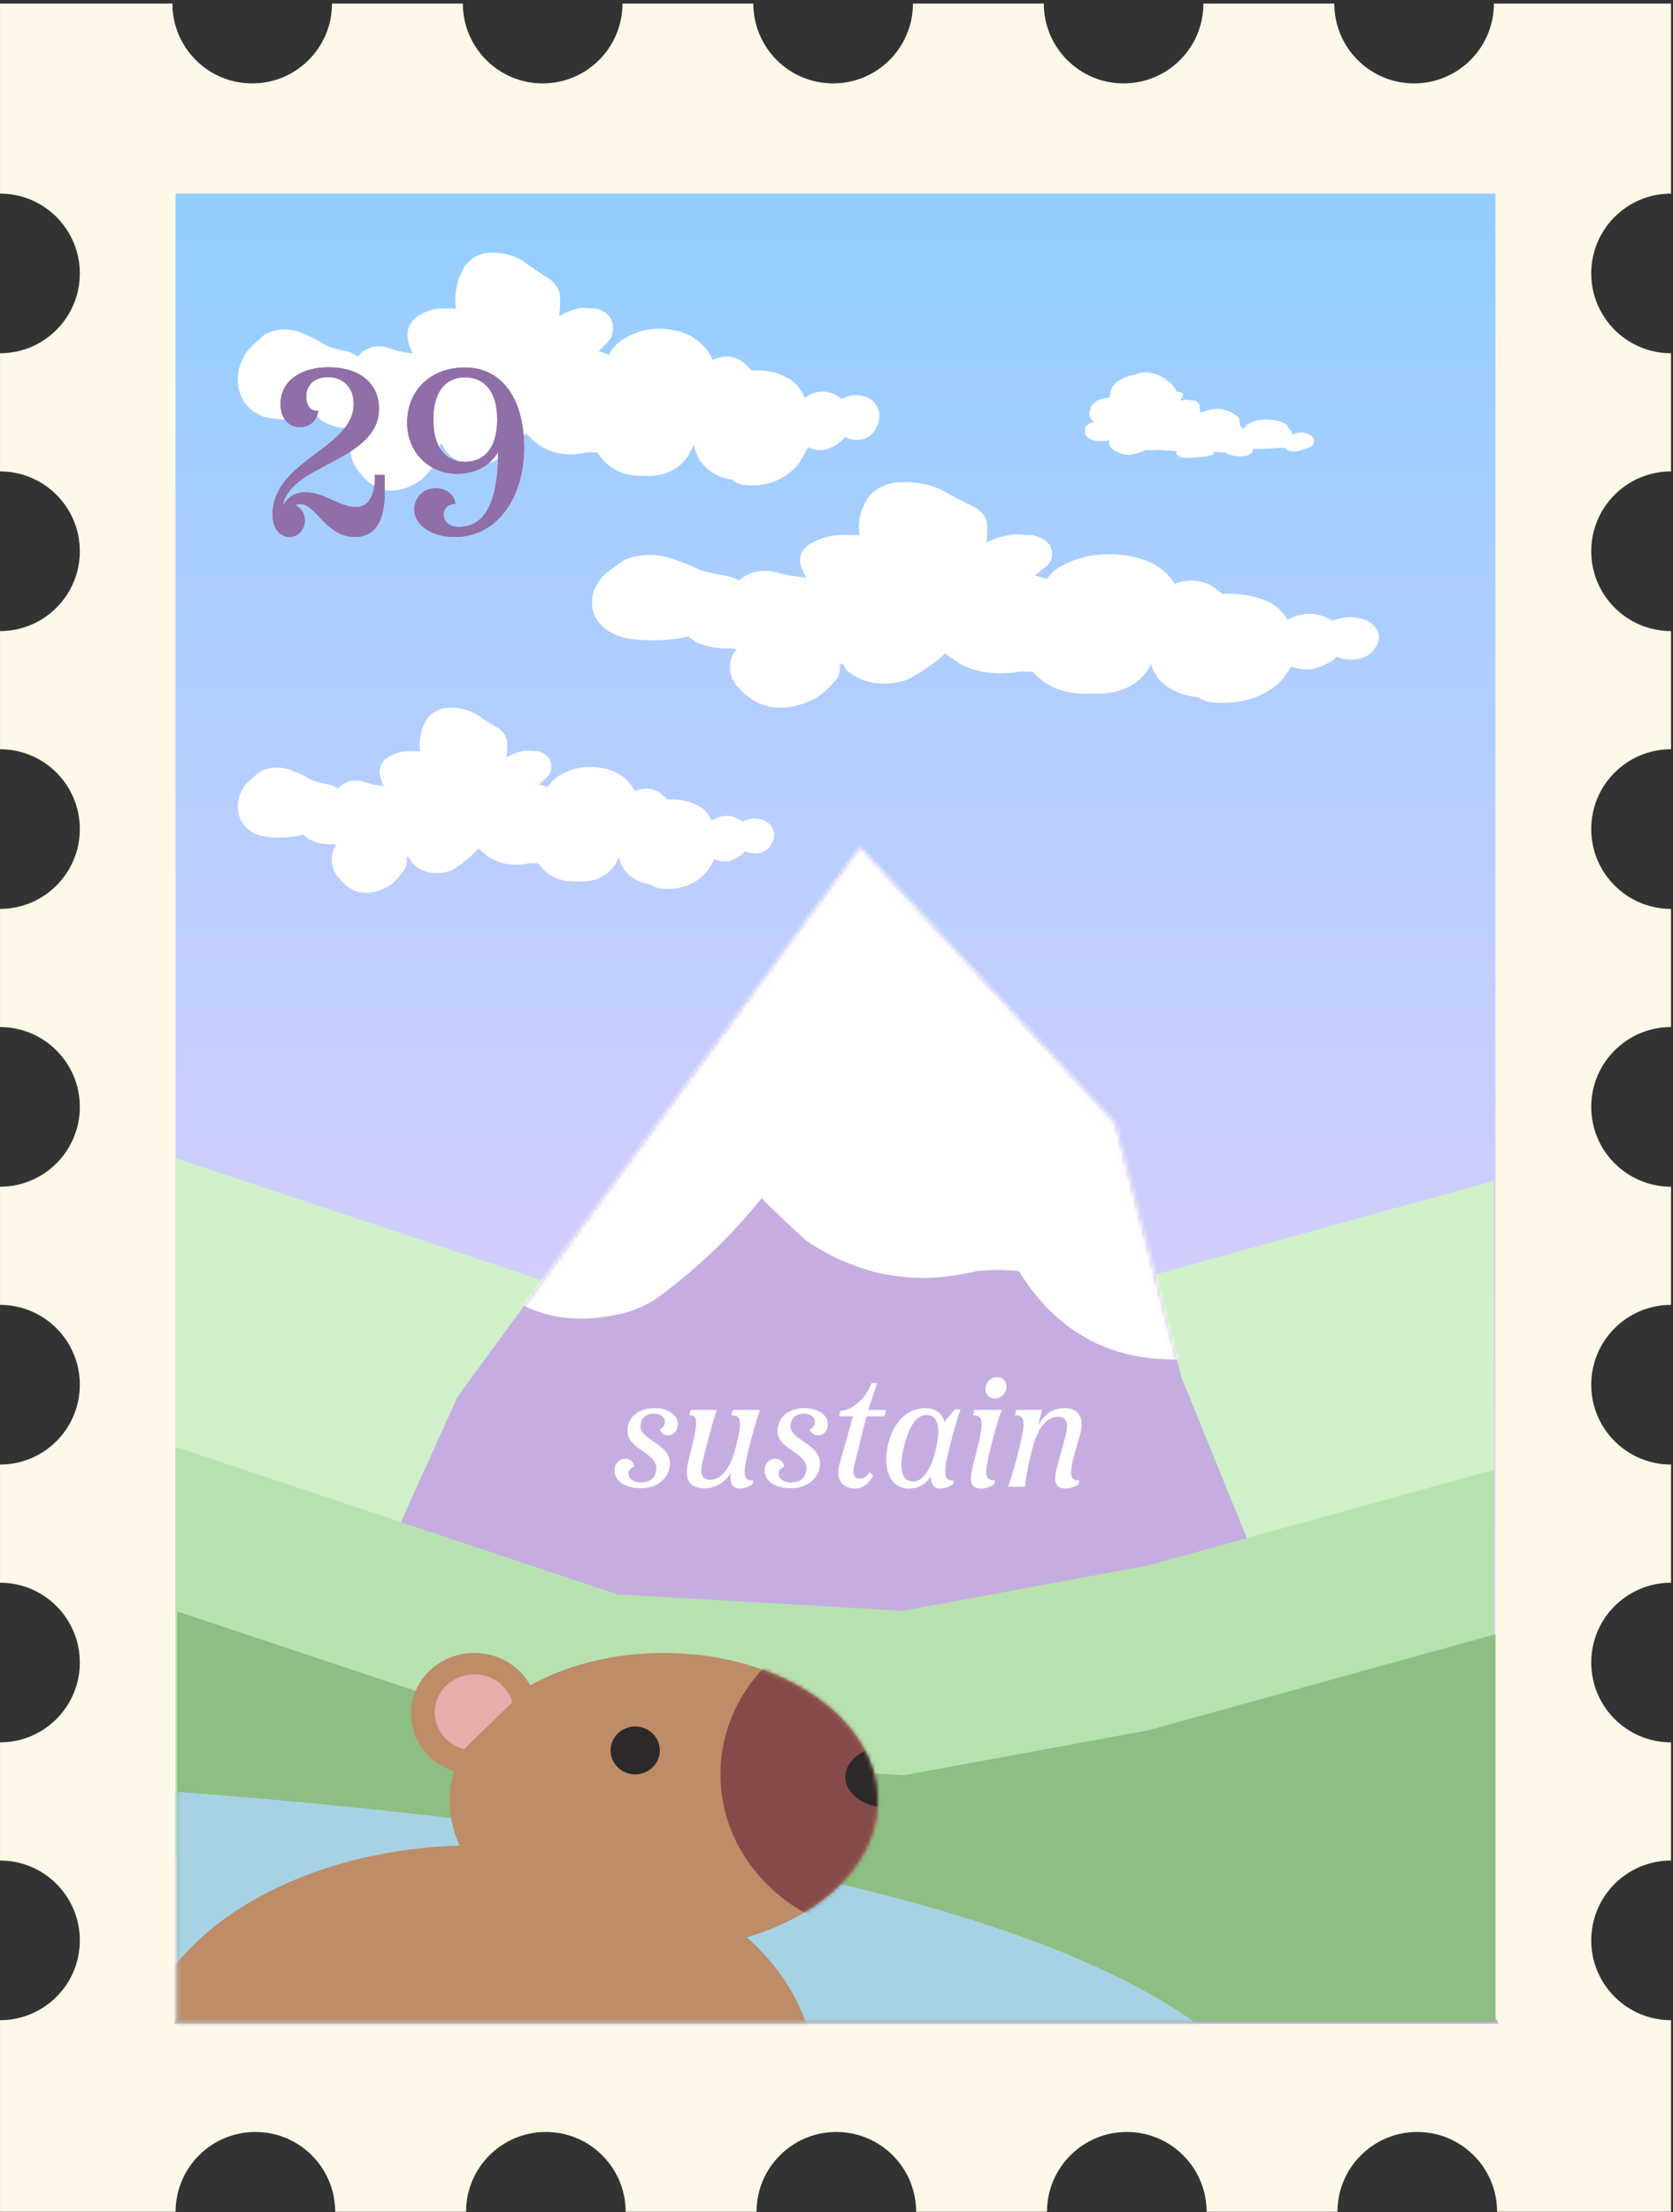<svg width="429" height="567" viewBox="0 0 429 567" fill="none" xmlns="http://www.w3.org/2000/svg">
<rect x="0" y="0" width="429" height="567" fill="#333333" stroke="none"/>
<path fill-rule="evenodd" clip-rule="evenodd" d="M362.606 21.379C373.908 21.379 383.069 12.217 383.069 0.916L428.496 0.916L428.496 49.617C417.195 49.617 408.033 58.779 408.033 70.08C408.033 81.381 417.195 90.543 428.496 90.543L428.496 120.828C417.195 120.828 408.033 129.989 408.033 141.29C408.033 152.592 417.195 161.753 428.496 161.753V192.038C417.195 192.038 408.033 201.199 408.033 212.501C408.033 223.802 417.195 232.963 428.496 232.963V263.248C417.195 263.248 408.033 272.41 408.033 283.711C408.033 295.012 417.195 304.174 428.496 304.174L428.496 334.458C417.195 334.458 408.033 343.62 408.033 354.921C408.033 366.222 417.195 375.384 428.496 375.384L428.496 405.669C417.195 405.669 408.033 414.83 408.033 426.131C408.033 437.433 417.195 446.594 428.496 446.594V476.879C417.195 476.879 408.033 486.04 408.033 497.342C408.033 508.643 417.195 517.804 428.496 517.804L428.496 566.915L383.888 566.915C383.888 555.614 374.726 546.452 363.425 546.452C352.123 546.452 342.962 555.614 342.962 566.915H309.403C309.403 555.614 300.242 546.452 288.94 546.452C277.639 546.452 268.478 555.614 268.478 566.915L234.919 566.915C234.919 555.614 225.757 546.452 214.456 546.452C203.155 546.452 193.993 555.614 193.993 566.915H160.435C160.435 555.614 151.273 546.452 139.972 546.452C128.671 546.452 119.509 555.614 119.509 566.915H85.95C85.95 555.614 76.789 546.452 65.488 546.452C54.186 546.452 45.025 555.614 45.025 566.915L0.007 566.915L0.007 517.804C11.308 517.804 20.47 508.643 20.47 497.342C20.47 486.04 11.308 476.879 0.007 476.879L0.007 446.594C11.308 446.594 20.47 437.433 20.47 426.131C20.47 414.83 11.308 405.669 0.007 405.669L0.007 375.384C11.308 375.384 20.47 366.222 20.47 354.921C20.47 343.62 11.308 334.458 0.007 334.458L0.007 304.174C11.308 304.174 20.47 295.012 20.47 283.711C20.47 272.41 11.308 263.248 0.007 263.248L0.007 232.963C11.308 232.963 20.47 223.802 20.47 212.501C20.47 201.199 11.308 192.038 0.007 192.038L0.007 161.753C11.308 161.753 20.47 152.592 20.47 141.29C20.47 129.989 11.308 120.828 0.007 120.828L0.007 90.543C11.308 90.543 20.47 81.381 20.47 70.08C20.47 58.779 11.308 49.617 0.007 49.617L0.007 0.916L44.206 0.916C44.206 12.217 53.368 21.379 64.669 21.379C75.971 21.379 85.132 12.217 85.132 0.916L118.691 0.916C118.691 12.217 127.852 21.379 139.153 21.379C150.455 21.379 159.616 12.217 159.616 0.916L193.175 0.916C193.175 12.217 202.337 21.379 213.638 21.379C224.939 21.379 234.101 12.217 234.101 0.916L267.659 0.916C267.659 12.217 276.821 21.379 288.122 21.379C299.423 21.379 308.585 12.217 308.585 0.916L342.144 0.916C342.144 12.217 351.305 21.379 362.606 21.379Z" fill="#FDF8E7"/>
<rect width="338.453" height="468.596" transform="matrix(1 0 0 -1 45.025 518.214)" fill="url(#paint0_linear_502_45)"/>
<path opacity="0.996" fill-rule="evenodd" clip-rule="evenodd" d="M124.206 64.908C127.666 64.448 130.905 65.059 133.922 66.746C136.22 68.472 138.599 70.09 141.057 71.599C142.373 72.605 143.208 73.905 143.561 75.496C143.686 77.372 143.636 79.235 143.41 81.084C145.204 79.957 147.152 79.222 149.254 78.878C150.519 78.969 151.783 79.043 153.049 79.099C156.22 80.044 157.562 82.128 157.072 85.348C156.966 86 156.714 86.588 156.313 87.113C155.432 88.113 154.496 89.069 153.505 89.981C154.393 90.3 155.278 90.619 156.161 90.936C156.861 89.473 157.898 88.273 159.273 87.334C163.153 84.679 167.455 83.748 172.177 84.54C177.136 85.301 180.678 87.875 182.803 92.26C185.288 91.016 187.717 91.089 190.089 92.48C191.043 93.255 191.954 94.089 192.822 94.98C196.511 94.685 199.901 95.519 202.993 97.48C204.535 98.682 205.649 100.177 206.333 101.965C209.564 99.733 212.728 99.83 215.82 102.259C218.399 100.864 220.954 100.937 223.486 102.48C225.452 104.239 225.984 106.371 225.08 108.877C223.688 112.137 221.234 113.338 217.718 112.48C217.375 112.325 217.045 112.155 216.731 111.965C215.36 113.571 213.665 114.674 211.646 115.274C210.058 115.516 208.566 115.296 207.167 114.612C206.43 116.188 205.569 117.709 204.587 119.171C200.821 123.291 196.09 124.982 190.393 124.244C189.356 124.037 188.445 123.595 187.661 122.92C184.257 122.437 181.55 120.844 179.539 118.141C178.774 116.849 178.217 115.477 177.869 114.024C175.61 119.69 171.336 122.337 165.042 121.965C159.889 122.19 155.943 120.204 153.201 116.009C152.188 115.91 151.177 115.91 150.165 116.009C145.811 117.028 141.764 116.341 138.021 113.95C136.935 113.021 135.872 112.065 134.833 111.083C132.624 113.688 130.093 115.968 127.242 117.921C126.396 118.428 125.485 118.772 124.51 118.95C120.49 119.776 117.125 118.722 114.415 115.788C114.053 115.227 113.749 114.638 113.504 114.024C113.298 113.894 113.071 113.846 112.821 113.877C112.904 115.08 112.778 116.256 112.441 117.406C111.263 119.513 109.77 121.4 107.963 123.067C101.183 127.513 95.592 126.41 91.189 119.759C89.96 117.6 89.555 115.297 89.974 112.847C90.178 111.791 90.608 110.836 91.265 109.98C90.917 109.859 90.563 109.761 90.202 109.686C87.465 109.881 84.935 109.293 82.612 107.921C82.125 107.424 81.619 106.959 81.094 106.524C76.72 107.722 72.317 107.845 67.887 106.892C64.163 105.589 61.911 103.064 61.132 99.318C60.615 95.73 61.475 92.495 63.712 89.613C65.058 88.26 66.449 86.962 67.887 85.716C70.767 84.266 73.752 84.07 76.843 85.128C79.204 86.026 81.43 87.153 83.523 88.51C85.383 89.253 87.306 89.792 89.291 90.128C90.168 90.429 90.978 90.847 91.72 91.377C93.764 89.006 96.345 88.247 99.462 89.098C101.521 89.895 103.647 90.385 105.838 90.569C102.988 85.013 104.607 81.288 110.696 79.393C112.758 78.999 114.832 78.925 116.92 79.172C116.43 75.299 117.164 71.671 119.121 68.29C120.402 66.556 122.097 65.428 124.206 64.908Z" fill="white"/>
<path opacity="0.996" fill-rule="evenodd" clip-rule="evenodd" d="M113.827 181.513C116.719 181.154 119.426 181.631 121.947 182.944C123.868 184.288 125.857 185.547 127.911 186.722C129.011 187.505 129.709 188.517 130.004 189.755C130.108 191.216 130.066 192.667 129.877 194.106C131.377 193.229 133.005 192.656 134.762 192.389C135.819 192.46 136.876 192.517 137.934 192.56C140.585 193.296 141.707 194.919 141.297 197.426C141.208 197.933 140.997 198.391 140.662 198.8C139.926 199.578 139.144 200.322 138.315 201.032C139.057 201.281 139.797 201.529 140.535 201.776C141.12 200.637 141.987 199.703 143.137 198.971C146.38 196.905 149.975 196.18 153.921 196.796C158.067 197.389 161.027 199.393 162.803 202.807C164.88 201.838 166.91 201.895 168.893 202.978C169.69 203.582 170.452 204.231 171.177 204.925C174.261 204.695 177.094 205.344 179.678 206.871C180.967 207.806 181.899 208.971 182.47 210.363C185.171 208.625 187.815 208.7 190.4 210.592C192.556 209.505 194.691 209.562 196.807 210.763C198.45 212.133 198.895 213.793 198.14 215.743C196.976 218.282 194.924 219.217 191.986 218.548C191.699 218.428 191.424 218.295 191.161 218.148C190.015 219.398 188.598 220.256 186.911 220.723C185.583 220.912 184.336 220.741 183.168 220.208C182.551 221.436 181.832 222.619 181.011 223.757C177.863 226.965 173.909 228.282 169.147 227.707C168.281 227.546 167.519 227.202 166.863 226.677C164.019 226.3 161.756 225.06 160.075 222.956C159.436 221.95 158.97 220.881 158.679 219.75C156.791 224.161 153.219 226.222 147.958 225.933C143.652 226.108 140.353 224.562 138.061 221.296C137.215 221.219 136.37 221.219 135.524 221.296C131.885 222.089 128.502 221.555 125.373 219.693C124.466 218.97 123.578 218.225 122.709 217.461C120.862 219.489 118.747 221.264 116.365 222.784C115.657 223.179 114.896 223.447 114.081 223.586C110.721 224.229 107.908 223.408 105.643 221.124C105.341 220.687 105.087 220.229 104.882 219.75C104.71 219.65 104.519 219.612 104.311 219.636C104.381 220.572 104.275 221.488 103.994 222.383C103.009 224.024 101.761 225.493 100.251 226.791C94.584 230.252 89.91 229.393 86.23 224.215C85.203 222.535 84.864 220.742 85.215 218.834C85.385 218.012 85.745 217.268 86.294 216.602C86.003 216.508 85.707 216.431 85.406 216.373C83.117 216.525 81.003 216.067 79.061 214.999C78.654 214.612 78.231 214.251 77.793 213.912C74.137 214.845 70.457 214.94 66.754 214.198C63.641 213.184 61.759 211.218 61.108 208.302C60.676 205.509 61.395 202.99 63.265 200.746C64.389 199.693 65.552 198.682 66.754 197.712C69.161 196.583 71.656 196.431 74.24 197.254C76.213 197.954 78.074 198.831 79.823 199.887C81.377 200.465 82.985 200.886 84.644 201.147C85.377 201.381 86.054 201.706 86.674 202.12C88.383 200.273 90.54 199.682 93.145 200.345C94.866 200.966 96.643 201.347 98.474 201.49C96.092 197.165 97.445 194.265 102.534 192.789C104.258 192.482 105.992 192.425 107.737 192.618C107.328 189.602 107.941 186.778 109.576 184.146C110.647 182.796 112.064 181.918 113.827 181.513Z" fill="white"/>
<g opacity="0.996">
<path fill-rule="evenodd" clip-rule="evenodd" d="M307.704 103.562C307.609 103.6 307.524 103.649 307.448 103.707C307.48 103.804 307.522 103.894 307.576 103.976C307.576 103.99 307.576 104.004 307.576 104.018C307.589 104.143 307.611 104.267 307.64 104.39C307.679 104.541 307.701 104.693 307.704 104.846C307.704 104.887 307.704 104.929 307.704 104.97C307.69 105.085 307.711 105.196 307.768 105.302C307.684 105.415 307.684 105.532 307.768 105.654C307.91 105.682 308.049 105.717 308.184 105.757C308.348 105.686 308.508 105.611 308.663 105.529C308.432 105.5 308.219 105.452 308.024 105.384C308.364 105.42 308.705 105.427 309.047 105.405C309.149 105.366 309.234 105.317 309.303 105.26C309.821 105.106 310.354 104.975 310.901 104.867C311.644 104.803 312.39 104.788 313.139 104.825C313.624 104.975 314.114 105.114 314.61 105.24C314.962 105.388 315.324 105.526 315.697 105.654C316.239 106.046 316.804 106.426 317.392 106.793C317.555 106.977 317.683 107.17 317.775 107.373C317.802 107.943 317.887 108.508 318.031 109.071C318.222 109.318 318.414 109.567 318.607 109.816C318.813 109.691 319.037 109.58 319.278 109.485C319.387 109.309 319.536 109.151 319.726 109.009C319.616 108.928 319.53 108.839 319.47 108.74C319.625 108.769 319.774 108.81 319.918 108.864C320.025 108.822 320.111 108.766 320.173 108.698C320.461 108.519 320.759 108.346 321.069 108.18C321.392 108.062 321.712 107.945 322.028 107.828C322.411 107.707 322.816 107.631 323.243 107.6C324.008 107.541 324.775 107.527 325.545 107.559C326.125 107.692 326.722 107.774 327.335 107.808C328.377 107.996 329.262 108.349 329.989 108.864C330.186 109.057 330.25 109.264 330.181 109.485C330.566 109.819 330.886 110.177 331.14 110.562C331.246 110.862 331.309 111.166 331.332 111.473C332.308 110.899 333.427 110.741 334.689 110.997C336.585 111.473 337.299 112.363 336.831 113.669C336.64 114.145 336.224 114.511 335.584 114.766C335.241 114.895 334.879 114.992 334.497 115.056C333.737 115.421 332.884 115.649 331.939 115.74C331.123 115.75 330.431 115.571 329.861 115.201C329.676 115.054 329.548 114.888 329.477 114.704C326.756 114.932 324.038 115.056 321.324 115.077C321.322 115.776 320.875 116.322 319.981 116.713C318.199 117.135 316.493 117.024 314.866 116.382C314.653 116.244 314.44 116.105 314.226 115.967C313.187 115.977 312.164 115.901 311.157 115.74C311.106 115.775 311.128 115.81 311.221 115.843C311.411 116.371 311.07 116.661 310.198 116.713C310.016 116.792 309.825 116.862 309.622 116.92C308.533 117.034 307.446 117.159 306.361 117.293C305.38 117.372 304.4 117.372 303.42 117.293C302.737 117.182 302.194 116.94 301.789 116.568C301.634 116.358 301.592 116.137 301.661 115.905C301.733 115.817 301.829 115.741 301.949 115.677C300.517 115.539 299.078 115.422 297.633 115.325C296.904 115.35 296.18 115.378 295.459 115.408C294.951 115.37 294.407 115.35 293.828 115.346C292.547 115.954 291.13 116.375 289.576 116.609C287.228 116.471 285.565 115.711 284.588 114.331C284.509 114.055 284.435 113.78 284.364 113.503C284.412 113.297 284.434 113.09 284.428 112.882C283.112 113.15 281.79 113.157 280.464 112.902C279.368 112.579 278.632 112.047 278.257 111.308C278.215 110.811 278.215 110.313 278.257 109.816C278.406 109.21 278.885 108.747 279.696 108.429C280.016 108.332 280.336 108.235 280.655 108.139C280.229 107.925 279.92 107.656 279.728 107.331C279.589 107.019 279.461 106.701 279.345 106.379C279.355 105.649 279.504 104.931 279.792 104.225C280.205 103.572 280.813 103.012 281.615 102.547C282.504 102.167 283.485 101.959 284.556 101.926C284.592 100.871 284.88 99.843 285.419 98.84C285.762 98.508 286.103 98.177 286.442 97.846C287.049 97.522 287.635 97.184 288.201 96.831C288.729 96.668 289.24 96.489 289.736 96.293C290.568 96.15 291.357 95.943 292.102 95.671C292.869 95.495 293.658 95.425 294.467 95.464C296.152 95.737 297.59 96.282 298.784 97.1C299.137 97.481 299.563 97.827 300.063 98.136C300.856 98.805 301.41 99.55 301.725 100.373C302.082 100.415 302.434 100.477 302.78 100.559C303.457 100.788 303.595 101.112 303.196 101.532C303.175 101.684 303.153 101.836 303.132 101.988C302.947 102.242 302.744 102.49 302.525 102.734C302.546 102.747 302.567 102.761 302.588 102.775C303.035 102.543 303.546 102.447 304.123 102.485C304.918 102.539 305.706 102.615 306.489 102.713C306.826 102.8 307.04 102.959 307.129 103.189C307.368 103.287 307.56 103.411 307.704 103.562Z" fill="white"/>
<path fill-rule="evenodd" clip-rule="evenodd" d="M229.346 123.699C233.59 123.262 237.562 123.842 241.261 125.442C244.08 127.08 246.997 128.614 250.011 130.045C251.625 130.999 252.649 132.232 253.083 133.741C253.236 135.521 253.174 137.288 252.897 139.042C255.097 137.973 257.486 137.276 260.064 136.95C261.615 137.036 263.166 137.106 264.718 137.159C268.607 138.056 270.253 140.032 269.652 143.087C269.522 143.705 269.212 144.263 268.721 144.761C267.641 145.709 266.493 146.616 265.277 147.48C266.366 147.783 267.451 148.086 268.535 148.387C269.393 146.999 270.665 145.861 272.351 144.97C277.11 142.452 282.386 141.569 288.176 142.32C294.258 143.042 298.601 145.483 301.207 149.642C304.255 148.462 307.234 148.532 310.143 149.852C311.313 150.587 312.43 151.378 313.494 152.223C318.018 151.942 322.176 152.733 325.968 154.594C327.859 155.734 329.226 157.152 330.063 158.848C334.027 156.731 337.907 156.823 341.699 159.127C344.862 157.803 347.995 157.873 351.1 159.336C353.511 161.005 354.163 163.027 353.055 165.404C351.348 168.496 348.338 169.636 344.026 168.821C343.605 168.675 343.201 168.513 342.816 168.333C341.135 169.856 339.055 170.902 336.579 171.471C334.632 171.701 332.802 171.492 331.087 170.844C330.183 172.339 329.127 173.781 327.923 175.167C323.304 179.076 317.503 180.68 310.516 179.98C309.244 179.783 308.127 179.364 307.165 178.724C302.991 178.265 299.671 176.755 297.205 174.191C296.266 172.965 295.583 171.664 295.157 170.286C292.387 175.66 287.144 178.17 279.426 177.818C273.107 178.031 268.267 176.148 264.905 172.169C263.663 172.075 262.423 172.075 261.181 172.169C255.842 173.135 250.879 172.484 246.288 170.216C244.957 169.334 243.653 168.428 242.378 167.496C239.669 169.968 236.566 172.13 233.07 173.982C232.032 174.463 230.915 174.789 229.719 174.958C224.789 175.742 220.662 174.742 217.339 171.959C216.895 171.427 216.522 170.869 216.222 170.286C215.969 170.163 215.69 170.117 215.384 170.146C215.486 171.287 215.331 172.403 214.918 173.494C213.473 175.492 211.643 177.282 209.426 178.864C201.111 183.08 194.254 182.034 188.855 175.725C187.347 173.678 186.851 171.493 187.365 169.17C187.615 168.168 188.143 167.262 188.948 166.45C188.522 166.335 188.087 166.242 187.645 166.171C184.288 166.356 181.185 165.798 178.336 164.497C177.739 164.026 177.118 163.585 176.475 163.172C171.111 164.309 165.712 164.425 160.278 163.521C155.711 162.285 152.949 159.89 151.993 156.337C151.361 152.934 152.415 149.866 155.158 147.132C156.808 145.848 158.515 144.617 160.278 143.435C163.81 142.06 167.471 141.875 171.262 142.878C174.157 143.73 176.887 144.798 179.453 146.086C181.734 146.79 184.093 147.302 186.528 147.62C187.603 147.906 188.596 148.302 189.506 148.805C192.014 146.556 195.178 145.836 199.001 146.644C201.526 147.399 204.133 147.864 206.82 148.038C203.325 142.769 205.311 139.236 212.777 137.438C215.306 137.064 217.85 136.994 220.41 137.229C219.81 133.555 220.71 130.114 223.11 126.907C224.681 125.262 226.76 124.193 229.346 123.699Z" fill="white"/>
</g>
<path d="M158.385 334.589L45.025 296.807V401.986H383.07V302.664L294.111 327.247L231.458 338.796L158.385 334.589Z" fill="#CFF0C9"/>
<path d="M117.767 358.246L45.435 518.214H383.479L337.915 440.185L302.585 353.469L285.461 288.033L220.608 217.821L117.767 358.246Z" fill="#C6ADE1" stroke="#C6ADE1"/>
<mask id="mask0_502_45" style="mask-type:alpha" maskUnits="userSpaceOnUse" x="44" y="217" width="341" height="302">
<path d="M117.768 358.246L45.435 518.214H383.48L337.916 440.185L302.586 353.469L285.462 288.033L220.609 217.821L117.768 358.246Z" fill="#C6ADE1" stroke="#C6ADE1"/>
</mask>
<g mask="url(#mask0_502_45)">
<path opacity="0.996" fill-rule="evenodd" clip-rule="evenodd" d="M157.114 132.03C169.542 130.285 181.177 132.605 192.012 139C200.268 145.547 208.812 151.681 217.64 157.402C222.368 161.216 225.367 166.145 226.638 172.179C227.085 179.294 226.905 186.359 226.092 193.368C232.538 189.097 239.534 186.309 247.086 185.004C251.628 185.349 256.17 185.628 260.718 185.84C272.109 189.426 276.929 197.327 275.168 209.539C274.786 212.009 273.881 214.24 272.442 216.23C269.279 220.022 265.915 223.647 262.354 227.104C265.544 228.314 268.723 229.524 271.896 230.728C274.41 225.18 278.134 220.63 283.075 217.067C297.012 207.002 312.466 203.472 329.424 206.472C347.239 209.36 359.96 219.119 367.594 235.747C376.521 231.029 385.245 231.308 393.768 236.583C397.192 239.522 400.464 242.684 403.583 246.063C416.834 244.942 429.01 248.104 440.117 255.542C445.658 260.098 449.66 265.769 452.114 272.55C463.723 264.085 475.087 264.453 486.194 273.665C495.459 268.373 504.636 268.652 513.731 274.501C520.793 281.17 522.701 289.256 519.457 298.758C514.456 311.12 505.639 315.676 493.01 312.419C491.778 311.834 490.595 311.187 489.466 310.467C484.542 316.557 478.451 320.739 471.199 323.014C465.495 323.934 460.135 323.097 455.113 320.505C452.463 326.482 449.371 332.248 445.843 337.791C432.314 353.415 415.323 359.828 394.859 357.028C391.134 356.242 387.863 354.569 385.043 352.01C372.818 350.175 363.096 344.136 355.871 333.887C353.122 328.986 351.121 323.783 349.872 318.274C341.759 339.759 326.403 349.796 303.796 348.385C285.289 349.239 271.111 341.711 261.263 325.802C257.626 325.428 253.995 325.428 250.358 325.802C234.719 329.666 220.181 327.062 206.735 317.995C202.836 314.471 199.019 310.847 195.284 307.122C187.35 317.003 178.26 325.646 168.019 333.051C164.979 334.975 161.708 336.28 158.204 336.954C143.765 340.088 131.678 336.09 121.943 324.965C120.643 322.835 119.552 320.605 118.671 318.274C117.931 317.783 117.113 317.599 116.217 317.716C116.517 322.278 116.062 326.739 114.854 331.099C110.621 339.09 105.259 346.244 98.768 352.567C74.413 369.424 54.329 365.242 38.514 340.021C34.098 331.835 32.644 323.103 34.151 313.813C34.883 309.809 36.427 306.185 38.786 302.94C37.539 302.482 36.266 302.109 34.969 301.824C25.136 302.566 16.048 300.336 7.705 295.133C5.956 293.248 4.138 291.486 2.252 289.836C-13.459 294.38 -29.273 294.843 -45.188 291.23C-58.565 286.289 -66.653 276.715 -69.453 262.512C-71.307 248.907 -68.218 236.639 -60.183 225.71C-55.35 220.58 -50.352 215.656 -45.188 210.933C-34.843 205.435 -24.12 204.693 -13.016 208.702C-4.537 212.109 3.46 216.381 10.977 221.528C17.658 224.344 24.565 226.39 31.698 227.661C34.848 228.805 37.756 230.388 40.422 232.401C47.766 223.407 57.035 220.529 68.232 223.758C75.629 226.78 83.263 228.637 91.134 229.334C80.896 208.268 86.713 194.143 108.583 186.955C115.99 185.461 123.442 185.182 130.94 186.119C129.182 171.431 131.818 157.675 138.846 144.855C143.449 138.281 149.538 134.004 157.114 132.03Z" fill="white"/>
</g>
<path d="M158.385 408.664L45.025 370.882V476.061H383.07V376.739L294.111 401.322L231.458 412.871L158.385 408.664Z" fill="#B7E2AF"/>
<path d="M158.794 450.817L45.435 413.035V518.214H383.479V418.892L294.52 443.475L231.868 455.024L158.794 450.817Z" fill="#8DBE83"/>
<mask id="mask1_502_45" style="mask-type:alpha" maskUnits="userSpaceOnUse" x="45" y="413" width="339" height="106">
<path d="M158.795 450.817L45.435 413.036V518.214H383.48V418.893L294.521 443.476L231.869 455.025L158.795 450.817Z" fill="#8DBE83"/>
</mask>
<g mask="url(#mask1_502_45)">
<path d="M311.532 589.425C351.386 555.729 353.986 482.527 45.553 459.281L-7.422 468.694L-26.184 581.24L311.532 589.425Z" fill="#A6D3E4"/>
</g>
<mask id="mask2_502_45" style="mask-type:alpha" maskUnits="userSpaceOnUse" x="45" y="49" width="339" height="470">
<rect x="45.435" y="49.617" width="338.044" height="468.596" fill="#FFE5BC"/>
</mask>
<g mask="url(#mask2_502_45)">
<ellipse cx="170.205" cy="461.592" rx="54.892" ry="37.916" fill="#BF8C68"/>
<ellipse cx="121.625" cy="439.237" rx="16.231" ry="15.561" fill="#BF8C68"/>
<ellipse cx="121.626" cy="531.616" rx="87.241" ry="58.627" fill="#BF8C68"/>
<ellipse cx="162.879" cy="448.661" rx="6.312" ry="6.137" fill="#2D2929"/>
<ellipse cx="121.626" cy="438.908" rx="10.144" ry="9.753" fill="#E6ADAD"/>
<rect width="24.455" height="21.12" transform="matrix(0.717 -0.697 0.717 0.697 116.666 450.586)" fill="#BF8C68"/>
<mask id="mask3_502_45" style="mask-type:alpha" maskUnits="userSpaceOnUse" x="115" y="423" width="111" height="77">
<ellipse cx="170.205" cy="461.592" rx="54.892" ry="37.916" fill="#BF8C68"/>
</mask>
<g mask="url(#mask3_502_45)">
<ellipse cx="229.381" cy="454.798" rx="44.635" ry="41.423" fill="#854B4B"/>
<ellipse cx="227.689" cy="455.455" rx="10.933" ry="7.89" fill="#2D2929"/>
</g>
<path d="M173.681 365.933C173.361 367.173 172.401 367.893 171.361 367.893C170.281 367.893 169.481 367.333 169.201 366.413C169.801 366.093 170.281 365.573 170.441 364.933C170.761 363.693 169.801 362.333 167.681 362.333C165.921 362.333 164.681 363.213 164.321 364.733C163.121 369.573 173.401 369.653 171.561 376.733C170.921 379.253 168.241 381.453 164.401 381.453C159.601 381.453 156.921 378.973 157.721 375.933C158.041 374.653 159.161 373.893 160.321 373.893C161.561 373.893 162.481 374.813 162.641 375.973C161.841 376.133 161.281 376.813 161.201 377.333C160.921 378.853 162.281 379.973 164.441 379.973C166.601 379.973 167.801 378.933 168.201 377.333C169.521 371.893 159.401 371.813 161.081 365.333C161.801 362.613 164.201 360.933 167.841 360.933C171.881 360.933 174.401 363.253 173.681 365.933ZM192.031 371.213C190.351 378.053 190.551 379.493 193.151 379.493L192.911 380.453C191.951 381.053 190.951 381.533 189.631 381.533C187.991 381.533 187.071 380.293 187.351 377.653C185.671 380.253 183.111 381.493 180.711 381.493C177.271 381.493 175.191 379.733 176.511 374.533C178.871 365.213 179.391 362.733 176.791 362.733L177.111 361.373H183.831C182.751 364.293 181.671 368.453 180.191 374.453C179.351 377.813 180.031 379.293 182.151 379.293C184.271 379.293 187.031 377.493 188.671 370.973C190.231 364.773 190.311 362.733 187.551 362.733L187.871 361.373H194.871C193.951 363.893 192.911 367.613 192.031 371.213ZM212.158 365.933C211.838 367.173 210.878 367.893 209.838 367.893C208.758 367.893 207.958 367.333 207.678 366.413C208.278 366.093 208.758 365.573 208.918 364.933C209.238 363.693 208.278 362.333 206.158 362.333C204.398 362.333 203.158 363.213 202.798 364.733C201.598 369.573 211.878 369.653 210.038 376.733C209.398 379.253 206.718 381.453 202.878 381.453C198.078 381.453 195.398 378.973 196.198 375.933C196.518 374.653 197.638 373.893 198.798 373.893C200.038 373.893 200.958 374.813 201.118 375.973C200.318 376.133 199.758 376.813 199.678 377.333C199.398 378.853 200.758 379.973 202.918 379.973C205.078 379.973 206.278 378.933 206.678 377.333C207.998 371.893 197.878 371.813 199.558 365.333C200.278 362.613 202.678 360.933 206.318 360.933C210.358 360.933 212.878 363.253 212.158 365.933ZM226.828 363.013H222.188C222.108 363.373 219.828 372.373 219.028 375.733C218.428 378.253 219.348 379.013 220.468 379.013C221.508 379.013 222.388 378.293 222.948 377.373L223.908 378.133C222.828 380.293 221.308 381.533 219.148 381.533C216.468 381.533 214.188 379.573 215.188 375.613C215.908 372.773 217.228 368.693 218.708 363.013H215.188L215.508 361.653C219.028 361.293 222.148 358.133 223.508 354.453H224.908L222.668 361.373H227.228L226.828 363.013ZM243.546 370.733C241.626 378.253 242.146 379.493 244.586 379.493L244.346 380.453C243.386 381.053 242.386 381.533 241.066 381.533C239.546 381.533 238.666 380.413 238.706 378.413C237.426 380.253 235.706 381.533 233.066 381.533C228.106 381.533 226.186 376.213 227.826 369.813C229.146 364.653 232.506 360.933 237.266 360.933C239.666 360.933 241.546 362.013 242.186 364.533C243.226 363.013 244.306 361.773 244.986 361.213H246.306C245.146 364.533 244.266 367.933 243.546 370.733ZM239.866 371.893C241.266 366.293 240.706 362.693 237.586 362.693C234.746 362.693 233.026 365.973 231.826 370.733C230.506 375.933 230.986 379.733 234.146 379.733C236.746 379.733 238.706 376.493 239.866 371.893ZM255.683 352.973C257.123 352.973 258.083 353.973 258.083 355.413C258.083 357.133 256.723 358.453 255.123 358.453C253.683 358.453 252.723 357.453 252.723 356.013C252.723 354.373 254.003 352.973 255.683 352.973ZM251.643 381.533C249.323 381.533 248.323 380.333 249.363 376.173L250.603 371.213C252.203 364.893 252.323 362.733 249.523 362.733L249.843 361.373H256.883C255.803 364.133 254.803 367.973 254.003 371.213C252.443 377.533 252.283 379.493 255.163 379.493L254.923 380.453C253.963 381.053 252.963 381.533 251.643 381.533ZM276.75 368.493C273.91 377.693 273.99 379.493 276.79 379.493L276.55 380.453C275.63 381.053 274.59 381.533 273.27 381.533C270.99 381.533 269.91 380.333 271.03 376.133L273.23 368.013C274.15 364.613 273.39 363.133 271.27 363.133C269.19 363.133 266.35 364.733 264.67 371.493C263.59 375.853 263.11 378.533 262.79 381.053H258.51C259.31 378.853 260.11 376.293 261.35 371.213C262.91 364.853 263.07 362.733 260.27 362.733L260.59 361.373H267.19L266.23 365.213C268.07 362.173 270.11 360.933 272.91 360.933C276.55 360.933 278.39 363.213 276.75 368.493Z" fill="white"/>
<path d="M96.167 121.736H98.627V126.476C98.627 133.316 96.287 137.636 91.067 137.636C83.507 137.636 81.167 129.176 76.907 129.176C76.487 129.176 76.127 129.296 75.767 129.536C77.147 130.196 78.167 131.516 78.167 133.436C78.167 135.776 76.367 137.636 74.207 137.636C72.227 137.636 69.887 135.896 69.887 131.996C69.887 117.836 90.707 115.136 90.707 103.436C90.707 99.296 87.887 96.656 84.167 96.656C80.687 96.656 78.527 98.576 78.527 101.696C78.527 104.516 80.147 105.476 81.587 105.236C81.347 107.876 79.367 109.496 76.847 109.496C74.147 109.496 71.927 107.276 71.927 103.616C71.927 97.256 77.687 94.136 84.167 94.136C92.627 94.136 97.187 98.636 97.187 104.696C97.187 118.196 74.687 118.856 72.587 129.296C72.647 129.236 72.767 129.236 72.827 129.176C73.907 127.436 75.707 126.176 78.227 126.176C83.387 126.176 86.747 129.956 91.307 129.956C94.307 129.956 96.167 127.556 96.167 121.736ZM119.219 94.196C128.879 94.196 134.399 102.476 134.399 114.716C134.399 126.716 128.099 137.636 116.579 137.636C111.299 137.636 106.259 134.996 106.259 130.556C106.259 127.436 108.659 125.156 111.659 125.156C114.359 125.156 116.519 126.716 116.759 129.116C115.439 129.116 113.759 129.896 113.759 131.876C113.759 133.916 115.379 135.056 117.719 135.056C124.619 135.056 127.739 128.096 127.739 115.916V115.796C125.579 119.696 121.379 121.436 117.119 121.436C110.159 121.436 104.399 116.036 104.399 108.356C104.399 99.956 110.519 94.196 119.219 94.196ZM119.219 118.376C124.319 118.376 127.499 114.656 127.499 107.516C127.499 100.436 124.319 96.716 119.219 96.716C114.239 96.716 111.119 100.436 111.119 107.516C111.119 114.656 114.239 118.376 119.219 118.376Z" fill="#906EA7"/>
<path d="M96.167 121.736H98.627V126.476C98.627 133.316 96.287 137.636 91.067 137.636C83.507 137.636 81.167 129.176 76.907 129.176C76.487 129.176 76.127 129.296 75.767 129.536C77.147 130.196 78.167 131.516 78.167 133.436C78.167 135.776 76.367 137.636 74.207 137.636C72.227 137.636 69.887 135.896 69.887 131.996C69.887 117.836 90.707 115.136 90.707 103.436C90.707 99.296 87.887 96.656 84.167 96.656C80.687 96.656 78.527 98.576 78.527 101.696C78.527 104.516 80.147 105.476 81.587 105.236C81.347 107.876 79.367 109.496 76.847 109.496C74.147 109.496 71.927 107.276 71.927 103.616C71.927 97.256 77.687 94.136 84.167 94.136C92.627 94.136 97.187 98.636 97.187 104.696C97.187 118.196 74.687 118.856 72.587 129.296C72.647 129.236 72.767 129.236 72.827 129.176C73.907 127.436 75.707 126.176 78.227 126.176C83.387 126.176 86.747 129.956 91.307 129.956C94.307 129.956 96.167 127.556 96.167 121.736ZM119.219 94.196C128.879 94.196 134.399 102.476 134.399 114.716C134.399 126.716 128.099 137.636 116.579 137.636C111.299 137.636 106.259 134.996 106.259 130.556C106.259 127.436 108.659 125.156 111.659 125.156C114.359 125.156 116.519 126.716 116.759 129.116C115.439 129.116 113.759 129.896 113.759 131.876C113.759 133.916 115.379 135.056 117.719 135.056C124.619 135.056 127.739 128.096 127.739 115.916V115.796C125.579 119.696 121.379 121.436 117.119 121.436C110.159 121.436 104.399 116.036 104.399 108.356C104.399 99.956 110.519 94.196 119.219 94.196ZM119.219 118.376C124.319 118.376 127.499 114.656 127.499 107.516C127.499 100.436 124.319 96.716 119.219 96.716C114.239 96.716 111.119 100.436 111.119 107.516C111.119 114.656 114.239 118.376 119.219 118.376Z" fill="#906EA7"/>
</g>
<defs>
<linearGradient id="paint0_linear_502_45" x1="169.227" y1="468.596" x2="169.227" y2="0" gradientUnits="userSpaceOnUse">
<stop stop-color="#92CEFF"/>
<stop offset="1" stop-color="#FFCEFD"/>
</linearGradient>
</defs>
</svg>
